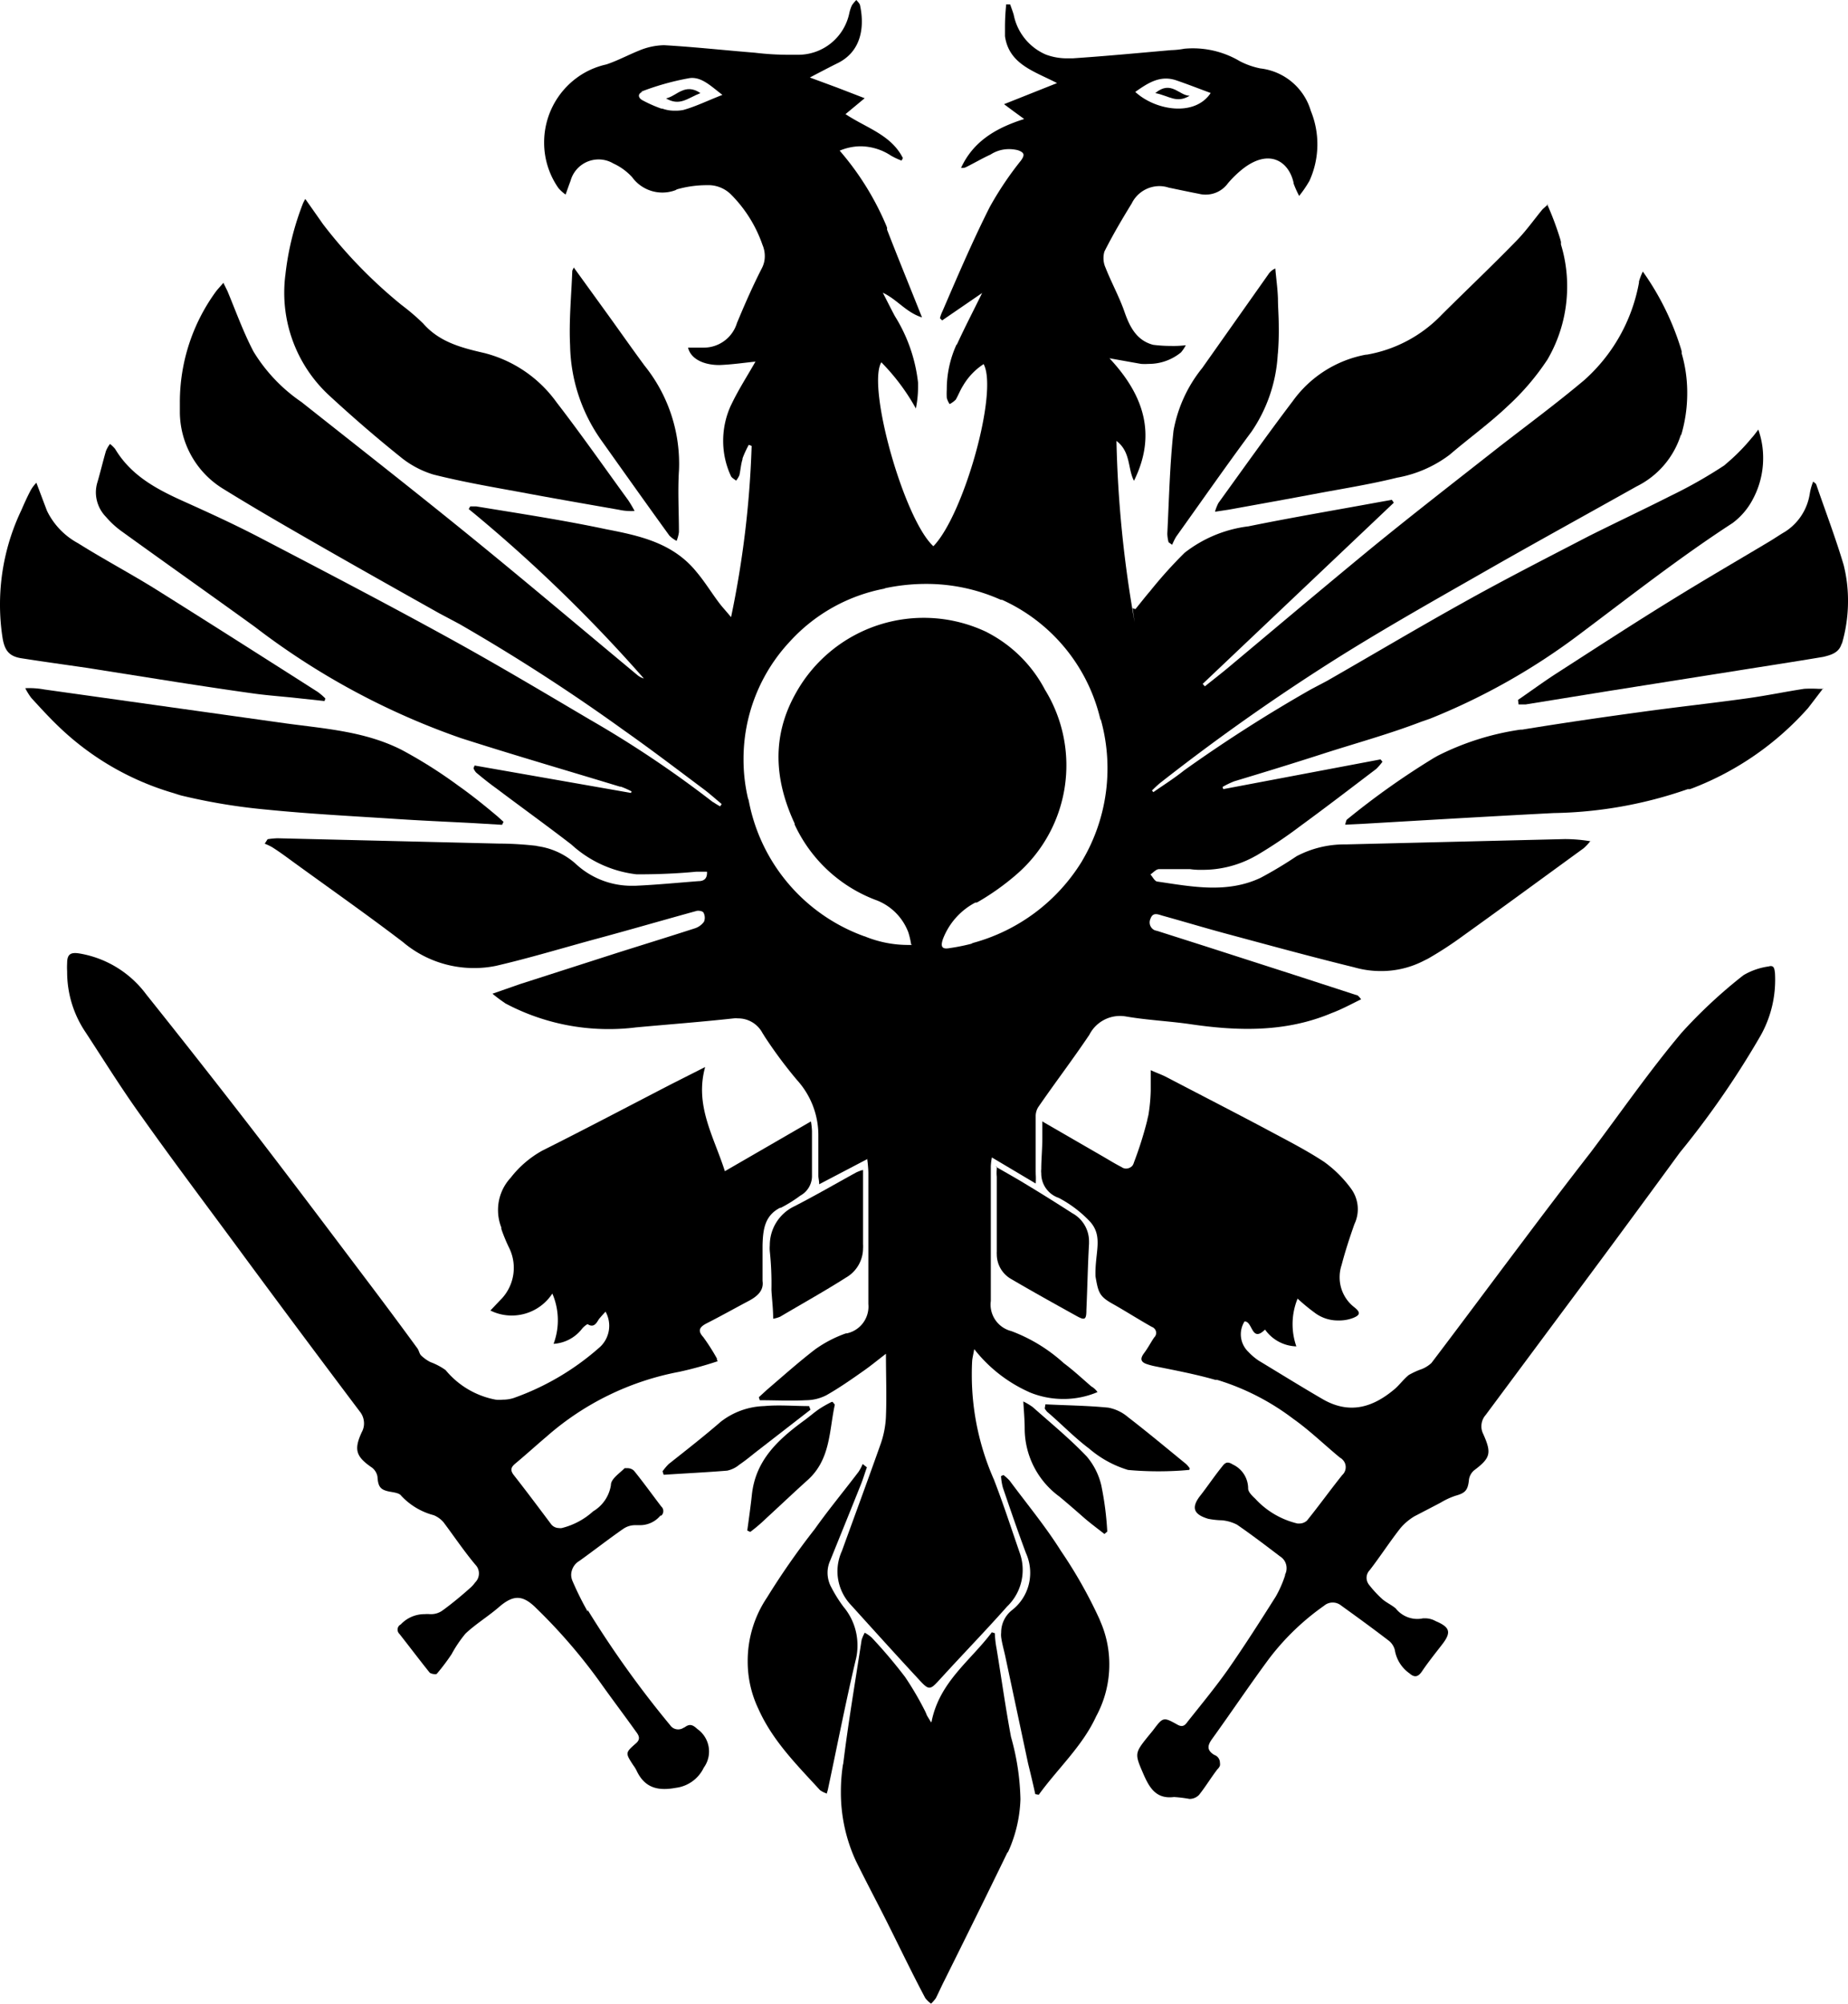 <svg xmlns="http://www.w3.org/2000/svg" viewBox="0 0 271.027 293.743">
  <title>tooltip_crucible</title>
  <g id="Layer_2" data-name="Layer 2">
    <g id="Layer_1-2" data-name="Layer 1">
      <g>
        <path d="M32.766,41.475l.578,1.166c1.248,2.992,2.331,6.03,3.836,8.903a24.154,24.154,0,0,0,6.929,7.324l.083.055c8.279,6.553,16.576,13.042,24.753,19.687S85.301,92.175,93.478,98.967a2.581,2.581,0,0,0,.927.496h.018A220.206,220.206,0,0,0,69.468,75.223l-.367-.294-.358-.303.22-.385h.881c6.37,1.046,12.757,2.01,19.109,3.359,4.901.945,9.747,2.01,13.161,6.204,1.248,1.468,2.267,3.157,3.414,4.662.441.578.964,1.129,1.689,2.01a144.156,144.156,0,0,0,3.01-24.836l.009-.266-.422-.165a16.017,16.017,0,0,0-.881,1.9l-.037.11v.119c-.239.743-.285,1.569-.459,2.331a3.703,3.703,0,0,1-.486.808l.009-.009c-.257-.22-.642-.404-.762-.679a12.171,12.171,0,0,1-1.138-5.176,12.387,12.387,0,0,1,1.166-5.25l-.028.073c1.065-2.267,2.432-4.36,3.598-6.425-1.606.165-3.46.441-5.305.505-2.368,0-4.204-.945-4.58-2.551h2.304a5.086,5.086,0,0,0,4.846-3.543l.009-.037c1.129-2.717,2.313-5.424,3.653-8.04a3.787,3.787,0,0,0,.441-1.781v-.028h0a4.131,4.131,0,0,0-.33-1.615l.009.028a19.426,19.426,0,0,0-4.754-7.554h0a4.749,4.749,0,0,0-2.983-1.248h-.404a16.039,16.039,0,0,0-4.681.688l.11-.028h.119a5.482,5.482,0,0,1-6.516-1.799l-.009-.018a8.631,8.631,0,0,0-2.68-1.982l-.055-.018a4.197,4.197,0,0,0-2.203-.615,4.262,4.262,0,0,0-4.103,3.111l-.009.028c-.22.578-.422,1.166-.725,2.01a5.979,5.979,0,0,1-1.037-.936L81.905,27.58A11.604,11.604,0,0,1,79.803,20.871,11.741,11.741,0,0,1,84.704,11.326l.037-.028a11.499,11.499,0,0,1,4.121-1.836l.073-.018c1.625-.541,3.157-1.368,4.745-2.01a10.017,10.017,0,0,1,3.708-.808h.009c4.442.257,8.857.743,13.299,1.101a41.783,41.783,0,0,0,5.094.303h1.276A7.651,7.651,0,0,0,124.564,1.909l.009-.046a5.716,5.716,0,0,1,.395-1.138l-.018.037A5.862,5.862,0,0,1,125.592,0h0c.202.257.486.505.541.78.624,2.891.358,6.59-3.157,8.416-1.303.642-2.588,1.322-4.204,2.166l4.02,1.487,4.02,1.551-2.808,2.331c2.992,2.01,6.691,3.01,8.416,6.452l-.202.358a9.898,9.898,0,0,1-1.597-.753l.046.028a8.162,8.162,0,0,0-4.543-1.368h0a8.063,8.063,0,0,0-3.029.661l.055-.018a41.269,41.269,0,0,1,6.847,11.023l.101.275v.285c1.625,4.204,3.359,8.416,5.121,12.858-2.331-.725-3.635-2.634-5.745-3.616.606,1.166,1.166,2.313,1.771,3.433a23.237,23.237,0,0,1,3.387,9.674l.009.11v.624h0a15.621,15.621,0,0,1-.358,3.295l.018-.101v-.101a30.997,30.997,0,0,0-5.048-6.737h0c-2.129,3.616,3.332,23.046,7.636,26.965,4.461-4.58,9.545-22.661,7.37-26.699a9.483,9.483,0,0,0-3.01,3.148l-.028.046c-.404.642-.679,1.368-1.046,2.01a3.846,3.846,0,0,1-.881.652l-.018.009a2.776,2.776,0,0,1-.413-.899l-.009-.018c-.009-.184-.018-.395-.018-.606s.009-.422.018-.633v.009a15.781,15.781,0,0,1,1.487-6.709l-.037.101v.101c1.129-2.487,2.395-4.901,3.735-7.636l-5.865,4.02-.321-.321a4.97,4.97,0,0,1,.413-1.111l-.018.028c2.166-5.02,4.378-10.206,6.911-15.226a48.411,48.411,0,0,1,4.635-6.884l-.073.092c.606-.844.523-1.184-.422-1.524a5.331,5.331,0,0,0-1.303-.165h-.028a4.93,4.93,0,0,0-2.698.798l.018-.009c-1.23.56-2.395,1.248-3.598,1.845a1.03,1.03,0,0,1-.486.119h-.257c1.771-3.855,5.066-5.846,9.261-7.168l-1.551-1.129-1.404-1.046,7.774-3.093c-3.313-1.725-7.049-2.735-7.636-6.874V3.8A32.684,32.684,0,0,1,147.601.358l-.018.147V.642h.56c.184.505.385,1.046.523,1.505a8.055,8.055,0,0,0,4.745,5.865l.055.018a8.83,8.83,0,0,0,3.02.523h.817c4.818-.321,9.628-.78,14.446-1.202a12.373,12.373,0,0,0,1.964-.211l-.073.009c.385-.037.826-.064,1.276-.064a13.503,13.503,0,0,1,6.984,1.927l-.064-.037a11.382,11.382,0,0,0,3.001,1.055l.073.009a8.759,8.759,0,0,1,7.315,6.149l.018.064a12.931,12.931,0,0,1-.239,10.344l.037-.083a16.791,16.791,0,0,1-1.533,2.239l.028-.028a14.448,14.448,0,0,1-.798-1.771l-.028-.092v-.101c-.725-3.157-3.598-5.002-7.434-2.01a15.336,15.336,0,0,0-2.212,2.148l-.018.028a4.02,4.02,0,0,1-3.212,1.606h-.064a3.7,3.7,0,0,1-.964-.128l.028.009c-1.487-.285-2.974-.606-4.442-.909a4.431,4.431,0,0,0-1.386-.22h0a4.541,4.541,0,0,0-4.002,2.487l-.009.028c-1.423,2.313-2.808,4.662-4.02,7.076a3.279,3.279,0,0,0-.138.973,3.359,3.359,0,0,0,.312,1.423l-.009-.018c.863,2.194,2.01,4.259,2.772,6.452s1.771,4.204,4.204,4.846a20.763,20.763,0,0,0,2.607.165h.018a15.494,15.494,0,0,0,2.166-.101h0a5.643,5.643,0,0,1-.725,1.074v-.009a7.452,7.452,0,0,1-4.708,1.67h-.018c-.165.009-.358.018-.551.018s-.385-.009-.578-.018h.028l-4.644-.826c5.103,5.443,6.929,11.234,3.598,17.961-.945-1.808-.441-4.222-2.57-5.846A171.122,171.122,0,0,0,166.407,91.23l-.156-1.037-.138-1.028.404.138c.725-.881,1.423-1.79,2.166-2.652a65.264,65.264,0,0,1,5.039-5.599l.009-.009a18.939,18.939,0,0,1,9.224-3.864l.101-.009c6.305-1.285,12.702-2.368,19.063-3.534l2.01-.358.285.422-28.03,26.561.321.358c1.129-.899,2.249-1.771,3.359-2.689,7.03-5.883,14.061-11.812,21.1-17.603,6.149-5.02,12.436-9.885,18.668-14.786,4.222-3.277,8.416-6.37,12.5-9.802a25.126,25.126,0,0,0,8.012-14.153l.028-.156v-.165a8.912,8.912,0,0,1,.587-1.496l-.018.046a39.607,39.607,0,0,1,5.626,11.445l.073.285v.285a20.63,20.63,0,0,1,.808,5.791V57.638h0a21.644,21.644,0,0,1-.945,6.342l.037-.156v-.165a12.68,12.68,0,0,1-6.452,7.618l-.073.037c-6.773,3.8-13.602,7.554-20.329,11.372-7.618,4.36-15.272,8.637-22.743,13.281A307.464,307.464,0,0,0,168.839,115.818l.633-.486.661-.505c-.422.358-.826.707-1.184,1.065h0l.202.239c1.505-1.046,3.038-2.01,4.543-3.212a215.196,215.196,0,0,1,18.604-11.876l2.285-1.202c6.672-3.818,13.281-7.755,19.971-11.473,6.03-3.378,12.299-6.571,18.485-9.784,4.02-2.01,8.04-3.901,12.051-5.929a68.24,68.24,0,0,0,8.288-4.754l-.248.156-.257.165a28.54,28.54,0,0,0,3.983-3.965l.037-.046c.303-.321.541-.661.982-1.23a12.415,12.415,0,0,1,.707,4.176,12.694,12.694,0,0,1-1.579,6.158l.037-.064a10.289,10.289,0,0,1-2.946,3.433l-.028.018c-7.755,5.039-15.024,10.747-22.422,16.291a95.164,95.164,0,0,1-21.899,12.363l-.652.229-.642.22c-4.745,1.826-9.646,3.157-14.483,4.718-4.295,1.386-8.637,2.717-12.959,4.02a12.24,12.24,0,0,0-1.771.863l.064-.037.101.321,23.064-4.36.285.34a9.113,9.113,0,0,1-.899,1.046h0c-3.699,2.808-7.416,5.663-11.188,8.416a67.04,67.04,0,0,1-6.351,4.259l-.321.174-.34.184a15.748,15.748,0,0,1-7.287,1.771h-.028a10.863,10.863,0,0,1-1.808-.101h-4.543c-.441,0-.844.505-1.267.78.34.358.642,1.046,1.046,1.046,5.066.743,10.188,1.771,15.125-.56a60.583,60.583,0,0,0,5.452-3.286l-.211.138a15.046,15.046,0,0,1,7.085-1.744h.202l32.068-.78a22.825,22.825,0,0,1,3.992.358l-.138-.018h-.138a7.213,7.213,0,0,1-.918.982l-.009.009c-5.911,4.295-11.794,8.618-17.741,12.877a54.098,54.098,0,0,1-5.057,3.295l-.266.138-.285.138a13.601,13.601,0,0,1-6.397,1.569h-.037a14.066,14.066,0,0,1-3.956-.569l.101.028c-6.406-1.569-12.757-3.313-19.109-5.02-3.038-.826-6.03-1.725-9.077-2.57-.624-.184-1.368-.523-1.707.422a1.341,1.341,0,0,0-.138.578h0a1.263,1.263,0,0,0,.679,1.12h.009a2.115,2.115,0,0,0,.385.119h.018l7.196,2.295,13.06,4.204,8.958,2.909c.184,0,.358.165.707.624-1.45.707-2.836,1.468-4.295,2.01-6.755,2.854-13.767,2.671-20.834,1.625-3.075-.441-6.186-.578-9.261-1.101a5.285,5.285,0,0,0-.964-.092,5.048,5.048,0,0,0-4.47,2.698l-.009.028c-2.451,3.653-5.066,7.076-7.535,10.665a2.543,2.543,0,0,0-.358,1.322h0v8.196c0,.028.009.055.009.092a.283.283,0,0,1-.009.092h0c.018.22.028.477.028.734s-.009.514-.028.771v-.037l-6.425-3.818a9.747,9.747,0,0,0-.156,1.267v19.769a4.529,4.529,0,0,0-.037.523,4.018,4.018,0,0,0,3.02,3.891l.028.009a23.832,23.832,0,0,1,7.71,4.718l-.018-.018c1.404,1.046,2.717,2.267,4.02,3.396a2.862,2.862,0,0,1,.918.835l.009.009a12.731,12.731,0,0,1-5.02,1.01,12.939,12.939,0,0,1-5.103-1.046l.083.028a21.179,21.179,0,0,1-8.003-6.241l-.037-.046c-.138.78-.257,1.23-.303,1.689-.037.606-.055,1.322-.055,2.038a37.956,37.956,0,0,0,3.304,15.529l-.101-.239c1.404,3.598,2.588,7.269,3.855,10.931a7.33,7.33,0,0,1,.404,2.423,7.404,7.404,0,0,1-2.295,5.369h0c-3.01,3.396-6.168,6.654-9.279,10.05l-.422.459c-1.643,1.808-1.689,1.872-3.396,0-3.295-3.552-6.526-7.131-9.765-10.711a7.215,7.215,0,0,1-2.01-4.938h0a7.226,7.226,0,0,1,.661-3.02l-.018.046c1.909-5.268,3.855-10.527,5.709-15.768a13.894,13.894,0,0,0,.762-3.992v-.028c.119-2.937,0-5.865,0-9.16-1.285.982-2.295,1.826-3.378,2.57-1.744,1.23-3.497,2.451-5.342,3.497a6.607,6.607,0,0,1-3.01.743h0c-2.249.119-4.525,0-6.773,0l-.138-.441,1.202-1.101c2.35-2.01,4.598-4.02,7.049-5.911a18.174,18.174,0,0,1,4.415-2.313l.128-.037h.119a4.022,4.022,0,0,0,3.166-3.928c0-.129-.009-.248-.018-.367V171.849a19.183,19.183,0,0,0-.193-2.111l.009.101v.101l-7.03,3.68c0-.56-.119-.909-.119-1.248v-5.993a12.021,12.021,0,0,0-3.139-8.049l.009.009a65.743,65.743,0,0,1-4.745-6.379l-.156-.257-.165-.257a4.029,4.029,0,0,0-3.561-2.148h-.037c-.092-.009-.202-.018-.312-.018s-.22.009-.321.018h.009c-4.782.523-9.545.881-14.327,1.322a31.394,31.394,0,0,1-3.974.248,32.222,32.222,0,0,1-15.364-3.864l.174.083a20.856,20.856,0,0,1-1.918-1.432l.028.028,4.02-1.404,14.263-4.58c3.8-1.202,7.59-2.368,11.39-3.598a2.643,2.643,0,0,0,1.34-.955l.009-.009a1.514,1.514,0,0,0,.119-.578v-.018h0a1.557,1.557,0,0,0-.202-.771v.009c-.119-.22-.762-.321-1.046-.22-4.818,1.322-9.6,2.717-14.428,4.02s-9.921,2.854-14.951,4.02a15.844,15.844,0,0,1-3.203.321,16.099,16.099,0,0,1-10.426-3.8l.028.018c-5.268-4.02-10.711-7.838-16.071-11.73-1.046-.762-2.01-1.487-3.157-2.212a8.236,8.236,0,0,0-1.028-.486l-.055-.018.422-.661a12.443,12.443,0,0,1,1.432-.138h.037l32.426.78a49.276,49.276,0,0,1,5.984.385l-.239-.028h-.22a10.543,10.543,0,0,1,5.736,2.579l-.009-.009a11.992,11.992,0,0,0,8.242,3.258h.496c3.157-.138,6.204-.441,9.307-.679.725,0,1.322-.303,1.248-1.386h-1.551c-2.469.239-5.342.385-8.26.385h-.523a17.052,17.052,0,0,1-9.573-4.387l.009.009c-3.616-2.79-7.37-5.488-10.986-8.214-1.065-.762-2.01-1.524-2.974-2.331a2.166,2.166,0,0,1-.376-.606l-.009-.018.165-.404,22.927,4.02.101-.22a12.763,12.763,0,0,0-1.496-.67l-.092-.028h-.119c-7.774-2.368-15.612-4.644-23.367-7.131A107.846,107.846,0,0,1,37.272,91.817l.248.184C30.994,87.283,24.441,82.657,17.906,77.94a13.138,13.138,0,0,1-2.377-2.175l-.018-.018a5.182,5.182,0,0,1-1.45-3.534h0a5.185,5.185,0,0,1,.229-1.524l-.009.037c.441-1.505.808-3.056,1.248-4.58a4.371,4.371,0,0,1,.615-1.074l-.009.009a4.941,4.941,0,0,1,.734.716l.009.009c2.331,3.901,6.03,5.883,10.05,7.691s7.82,3.552,11.573,5.525C47.707,83.823,56.904,88.623,65.99,93.625c6.911,3.8,13.684,7.838,20.495,11.858a158.762,158.762,0,0,1,18.595,12.519l-.349-.266-.239-.22a10.604,10.604,0,0,0,1.065.67l.064.028.22-.34c-.899-.743-1.79-1.551-2.735-2.249-3.836-2.873-7.636-5.764-11.573-8.536A281.173,281.173,0,0,0,67.385,91.487L65.972,90.734l-1.524-.808c-5.727-3.212-11.491-6.452-17.218-9.729-4.864-2.79-9.747-5.589-14.547-8.563a13.273,13.273,0,0,1-6.305-11.142v-1.496a27.511,27.511,0,0,1,5.342-16.328l-.055.073c.34-.441.725-.826,1.202-1.404Zm100.867,97.003a12.021,12.021,0,0,0-.45-1.9l.028.092a8.098,8.098,0,0,0-4.763-4.727l-.055-.018a21.458,21.458,0,0,1-11.803-10.94l-.055-.129v-.138c-2.974-6.406-3.378-12.794.184-19.109a21.46,21.46,0,0,1,28.076-8.903l-.129-.055a19.799,19.799,0,0,1,8.508,8.315l.055.11a21.134,21.134,0,0,1-4.249,27.204l-.028.028a36.95,36.95,0,0,1-5.525,3.919l-.184.092h-.202a10.124,10.124,0,0,0-4.782,5.433l-.018.073c-.321,1.046,0,1.368,1.065,1.166a29.145,29.145,0,0,0,3.534-.734l-.202.046h-.184a27.08,27.08,0,0,0,16.208-12.014l.064-.119a26.587,26.587,0,0,0,2.643-20.944l.046.184v.202A25.683,25.683,0,0,0,147.105,87.999l-.156-.064h-.165a26.674,26.674,0,0,0-10.986-2.331h-.073a28.924,28.924,0,0,0-6.223.698l.193-.037h.184a25.075,25.075,0,0,0-14.042,7.792l-.018.018a25.171,25.171,0,0,0-6.773,17.218v.046h0v.018a24.831,24.831,0,0,0,.743,6.058l-.037-.174v-.184a26.33,26.33,0,0,0,16.915,20.173l.184.055a16.731,16.731,0,0,0,6.397,1.248h.541ZM105.942,13.905c-1.67-1.267-3.056-2.689-4.818-2.451a38.234,38.234,0,0,0-7.388,2.102l.257-.092h.257c-.743.239-.707.881,0,1.248A19.165,19.165,0,0,0,96.865,15.878l.138.046h.138a5.142,5.142,0,0,0,1.762.303h.239a5.467,5.467,0,0,0,1.101-.11l-.037.009c1.872-.523,3.598-1.386,5.782-2.23Zm71.607-.275c-1.744-.642-3.378-1.285-5.02-1.845-2.395-.826-4.222.422-6.03,1.689,2.937,2.717,8.682,3.68,11.032.202Z"/>
        <path d="M105.263,199.558a54.841,54.841,0,0,1-5.626,1.551,40.944,40.944,0,0,0-19.457,9.481l.046-.037c-1.569,1.322-3.093,2.717-4.662,4.02-.606.505-.78.945-.22,1.67,1.845,2.35,3.635,4.745,5.424,7.131a1.466,1.466,0,0,0,1.202.642h0a1.506,1.506,0,0,0,.211.018,1.78,1.78,0,0,0,.22-.018h-.009a10.613,10.613,0,0,0,4.607-2.46l-.009.009a5.436,5.436,0,0,0,2.607-3.846v-.028c0-.881,1.303-1.725,2.01-2.451h.422a1.381,1.381,0,0,1,.945.367h0c1.386,1.707,2.652,3.478,4.02,5.268a.859.859,0,0,1,.285.642V221.53h0v.009a.894.894,0,0,1-.285.652h-.138a3.871,3.871,0,0,1-2.992,1.404h-.725a3.042,3.042,0,0,0-1.771.569l.009-.009c-2.166,1.505-4.277,3.157-6.406,4.681a2.43,2.43,0,0,0-1.202,2.001h0v.009a2.298,2.298,0,0,0,.229,1.01l-.009-.018a44.426,44.426,0,0,0,2.322,4.635l-.119-.22v-.22a148.291,148.291,0,0,0,12.253,17.08l-.193-.239a1.414,1.414,0,0,0,1.202.661h.009a1.424,1.424,0,0,0,.762-.22h-.009l.22-.101c.743-.56,1.202-.321,1.826.257a4.028,4.028,0,0,1,.936,5.7l.009-.009a5.256,5.256,0,0,1-3.992,2.928h-.028c-2.753.523-4.662,0-5.846-2.551a4.815,4.815,0,0,0-.486-.771l.009.009c-1.147-1.771-1.184-1.808.358-3.157.826-.679.441-1.248,0-1.826-1.606-2.249-3.277-4.461-4.883-6.709a80.809,80.809,0,0,0-9.664-11.289l-.018-.018c-2.01-2.01-3.378-2.01-5.544-.119-1.569,1.349-3.359,2.432-4.846,3.836a18.306,18.306,0,0,0-1.964,2.882l-.046.092a30.276,30.276,0,0,1-2.23,2.955l.037-.046c-.138.156-.927,0-1.065-.184-1.505-1.872-2.937-3.781-4.424-5.663a.865.865,0,0,1,0-1.248h0l.22-.156a4.765,4.765,0,0,1,3.469-1.487h.028c.11-.009.239-.018.367-.018s.257.009.385.018h.193a2.818,2.818,0,0,0,1.725-.587l-.009.009c1.349-.982,2.588-2.01,3.882-3.157a4.786,4.786,0,0,0,.835-.89l.009-.018a1.837,1.837,0,0,0,.56-1.322h0v-.009a1.808,1.808,0,0,0-.505-1.257h0c-1.689-2.01-3.157-4.204-4.681-6.232a3.804,3.804,0,0,0-1.423-1.037l-.028-.009a9.944,9.944,0,0,1-4.773-2.864l-.009-.009c-.22-.321-.881-.441-1.349-.523-1.643-.257-2.01-.661-2.111-2.249a2.159,2.159,0,0,0-.817-1.34h-.009c-2.331-1.606-2.671-2.616-1.468-5.204a2.611,2.611,0,0,0,.321-1.257v-.009h0v-.009a2.766,2.766,0,0,0-.642-1.762h0q-8.416-11.17-16.64-22.303c-5.085-6.929-10.27-13.767-15.272-20.816-2.909-4.02-5.562-8.297-8.297-12.473a15.749,15.749,0,0,1-2.689-8.857v-.028h0c-.009-.184-.018-.395-.018-.615s.009-.431.018-.642v.028c0-1.285.486-1.625,1.771-1.423a15.359,15.359,0,0,1,9.811,5.984l.028.037q7.838,9.802,15.493,19.705c5.544,7.196,10.986,14.428,16.456,21.678,2.634,3.478,5.268,7.012,7.82,10.509.239.34.285.826.578,1.065a5.465,5.465,0,0,0,1.276.909l.028.018a9.393,9.393,0,0,1,2.276,1.202l-.028-.018a12.5,12.5,0,0,0,7.297,4.323l.083.009a3.974,3.974,0,0,0,.486.028,4.524,4.524,0,0,0,.505-.028h.028a5.116,5.116,0,0,0,1.68-.275l-.037.009a38.153,38.153,0,0,0,12.537-7.407l-.037.037a4.246,4.246,0,0,0,.899-5.287l.009.018c-.385.422-.661.725-.927,1.046s-.661,1.487-1.707.78a2.949,2.949,0,0,0-.78.642h0a5.717,5.717,0,0,1-4.185,2.249h-.018a9.887,9.887,0,0,0-.211-7.434l.028.064a7.095,7.095,0,0,1-5.947,3.221,6.98,6.98,0,0,1-3.176-.753l.037.018,1.45-1.524a6.635,6.635,0,0,0,1.248-7.765l.018.037a25.178,25.178,0,0,1-1.046-2.515l-.064-.193v-.202a6.988,6.988,0,0,1-.486-2.561v-.009h0v-.009a6.932,6.932,0,0,1,1.854-4.718h0a15.096,15.096,0,0,1,4.644-3.983l.073-.037C85.915,165.489,92.23,162.157,98.535,158.899l4.883-2.469c-1.569,5.644,1.267,10.169,2.891,15.272l12.62-7.297a10.369,10.369,0,0,1,.156,1.423v6.7a3.284,3.284,0,0,1-1.689,2.744l-.018.009a20.151,20.151,0,0,1-2.763,1.735l-.11.055h-.119c-2.194,1.147-2.487,3.075-2.551,5.461v5.268c.22,1.505-.927,2.35-2.166,2.992-2.01,1.065-4.02,2.194-6.03,3.212-1.046.541-1.368,1.065-.505,2.01a30.176,30.176,0,0,1,1.927,3.001l.083.156v.184Z"/>
        <path d="M152.915,164.434l8.719,5.039c.945.542,1.872,1.129,2.854,1.625a1.1,1.1,0,0,0,.661.22h.018a1.26,1.26,0,0,0,.927-.441h0a1.691,1.691,0,0,0,.202-.431v-.009a54.316,54.316,0,0,0,1.918-6.039l.092-.431.119-.486a25.786,25.786,0,0,0,.34-3.579v-1.606h0v-1.404h0c.881.404,1.588.642,2.249.982,4.846,2.533,9.701,5.02,14.51,7.572,2.909,1.569,5.883,3.056,8.664,4.883a17.749,17.749,0,0,1,3.983,3.965l.037.055a5.076,5.076,0,0,1,.431,5.112l.009-.028c-.707,2.01-1.368,4.02-1.891,6.03a5.628,5.628,0,0,0-.285,1.762v.028h0v.009a5.53,5.53,0,0,0,2.175,4.405l.009.009c.909.725.844,1.129-.239,1.551a5.62,5.62,0,0,1-2.001.358h-.22a5.628,5.628,0,0,1-3.341-1.101l.018.009a27.837,27.837,0,0,1-2.588-2.129l.018.018a9.902,9.902,0,0,0-.156,7.076l-.018-.073a5.829,5.829,0,0,1-4.589-2.451l-.009-.018c-2.01,2.01-1.79-1.248-3.01-1.184a3.545,3.545,0,0,0,.56,4.451h0a8.791,8.791,0,0,0,1.579,1.331l.037.018c3.157,1.909,6.232,3.818,9.38,5.644,4.02,2.267,7.434,1.046,10.527-1.588.679-.606,1.248-1.386,2.01-2.01a11.881,11.881,0,0,1,1.68-.789l.092-.028a4.575,4.575,0,0,0,1.551-.945h0c4.442-5.846,8.82-11.757,13.244-17.622,3.295-4.396,6.627-8.783,10.05-13.18,4.442-5.883,8.701-12.051,13.418-17.64a72.949,72.949,0,0,1,8.765-8.187l.156-.119.156-.119a9.915,9.915,0,0,1,3.607-1.257l.055-.009c.826-.239.844.385.927.945.018.303.028.652.028,1.01a16.646,16.646,0,0,1-2.441,8.71l.046-.073a129.665,129.665,0,0,1-11.757,16.906l.184-.229q-8.637,11.83-17.438,23.624L217.886,207.442a2.504,2.504,0,0,0-.624,1.652h0v.018a2.441,2.441,0,0,0,.285,1.147l-.009-.009c1.248,2.79,1.065,3.497-1.368,5.323a2.233,2.233,0,0,0-.725,1.294v.009c-.156,1.588-.523,2.01-2.01,2.414a11.004,11.004,0,0,0-2.194,1.028l.046-.028c-1.285.679-2.588,1.349-3.855,2.01a8.283,8.283,0,0,0-2.001,1.68l-.009.009c-1.588,2.01-3.01,4.222-4.543,6.204a1.612,1.612,0,0,0-.459,1.129h0a1.677,1.677,0,0,0,.404,1.065h0a16.115,16.115,0,0,0,1.854,2.001l.009.009c.578.523,1.368.863,2.01,1.404a4.034,4.034,0,0,0,3.166,1.542,3.989,3.989,0,0,0,.881-.101l-.028.009h.275a3.154,3.154,0,0,1,1.569.413l-.018-.009c2.194.927,2.331,1.689.881,3.534-.982,1.267-2.01,2.551-2.873,3.836-.523.762-1.046,1-1.826.303a5.2,5.2,0,0,1-2.148-3.368v-.028a2.566,2.566,0,0,0-1.037-1.505l-.009-.009c-2.23-1.707-4.525-3.378-6.81-5.02a1.964,1.964,0,0,0-1.267-.459h0a1.923,1.923,0,0,0-1.267.468h0a36.326,36.326,0,0,0-7.976,7.645l-.064.083c-2.854,3.855-5.525,7.838-8.315,11.711-.725.982-.927,1.707.257,2.432a1.208,1.208,0,0,1,.826,1.147h0a1.506,1.506,0,0,1,.018.211,1.778,1.778,0,0,1-.018.22v-.009a1.331,1.331,0,0,1-.358.523h0c-.964,1.248-1.744,2.57-2.717,3.781a1.949,1.949,0,0,1-1.386.578h0a19.818,19.818,0,0,0-2.221-.275h-.073c-2.515.303-3.515-1.23-4.396-3.212-1.368-3.157-1.423-3.157.679-5.764l.642-.78c1.505-2.01,1.524-2.01,3.653-.826.762.404,1.101,0,1.468-.505,2.01-2.533,4.02-4.965,5.865-7.572,2.451-3.515,4.745-7.113,7.03-10.729a16.491,16.491,0,0,0,1.331-2.992l.037-.119v-.119a1.974,1.974,0,0,0,.22-.899h0V229.882a2.001,2.001,0,0,0-.955-1.707l-.009-.009c-2.01-1.524-4.139-3.157-6.305-4.644a6.011,6.011,0,0,0-2.221-.642h-.028a11.766,11.766,0,0,1-2.083-.239l.073.009c-2.194-.661-2.469-1.707-1.065-3.46,1.065-1.368,2.01-2.79,3.157-4.204.486-.679.881-.707,1.551-.285a3.88,3.88,0,0,1,2.249,3.515h0c0,.505.578,1.065,1.046,1.505a12.241,12.241,0,0,0,6.122,3.616l.083.018h.257a1.637,1.637,0,0,0,1.129-.441h0c1.771-2.194,3.396-4.461,5.167-6.672a1.553,1.553,0,0,0,.505-1.147h0a1.522,1.522,0,0,0-.422-1.065h0a1.48,1.48,0,0,0-.395-.321h-.009c-2.295-1.891-4.479-4.02-6.874-5.709a35.601,35.601,0,0,0-10.913-5.635l-.257-.073h-.257c-2.937-.844-6.03-1.423-8.939-2.01-.385-.083-.707-.174-1.028-.275l.064.018c-.982-.285-1.202-.762-.56-1.625s.982-1.569,1.505-2.331a.91.91,0,0,0,0-1.322h0a.945.945,0,0,0-.34-.22h-.009c-2.01-1.129-3.818-2.295-5.745-3.378s-2.111-1.625-2.515-4.02c-.119-3.534,1.184-5.81-.808-8.04a17.509,17.509,0,0,0-4.506-3.433l-.092-.046a3.766,3.766,0,0,1-2.551-3.561v-.037h0c-.009-.092-.018-.202-.018-.312s.009-.22.018-.321v.009c0-1.368.156-2.955.156-4.561v-2.469Z"/>
        <path d="M136.624,252.396c1.166-5.846,5.727-8.939,8.838-13.097l.441.138a14.657,14.657,0,0,0,.257,2.267c.707,4.295,1.303,8.618,2.111,12.923a35.93,35.93,0,0,1,1.386,9.132v.046a20.118,20.118,0,0,1-1.918,7.921l.055-.119V271.486c-3.056,6.305-6.186,12.62-9.279,18.842-.441.863-.826,1.744-1.267,2.616a5.369,5.369,0,0,1-.698.798h0a3.842,3.842,0,0,1-.835-.798l-.009-.009c-2.01-3.781-3.818-7.572-5.727-11.372-1.468-2.909-3.01-5.81-4.461-8.756a23.934,23.934,0,0,1-2.194-10.087v-.092a25.96,25.96,0,0,1,.34-4.167l-.018.147v.138c.743-6.131,1.79-12.216,2.717-18.319a5.378,5.378,0,0,1,.477-1.092l-.009.028a5.736,5.736,0,0,1,.991.688l-.009-.009c1.625,1.725,3.194,3.561,4.672,5.479l.128.165.119.156a46.065,46.065,0,0,1,2.965,5.066l.128.285.119.303.606,1Z"/>
        <path d="M44.825,29.241,47.395,32.894a70.33,70.33,0,0,0,11.445,11.775l.128.101A31.8,31.8,0,0,1,62.071,47.432l-.009-.009c2.395,2.753,5.69,3.579,9.004,4.341A18.733,18.733,0,0,1,81.556,58.886l.037.055c3.616,4.681,7.012,9.545,10.509,14.345a17.801,17.801,0,0,1,.918,1.533l.046.092a8.571,8.571,0,0,1-2.331-.184c-4.8-.844-9.6-1.67-14.382-2.57-4.277-.78-8.581-1.524-12.794-2.588a14.085,14.085,0,0,1-4.984-2.708l.018.018c-3.497-2.808-6.911-5.764-10.206-8.802a20.486,20.486,0,0,1-6.7-15.171,20.24,20.24,0,0,1,.165-2.597l-.009.101a41.11,41.11,0,0,1,2.79-11.087l-.101.275-.101.285a4.436,4.436,0,0,1,.349-.725l-.009.018Z"/>
        <path d="M226.918,29.966a44.98,44.98,0,0,1,1.918,5.131l.092.358v.385a20.833,20.833,0,0,1,.909,6.158,21.164,21.164,0,0,1-2.974,10.858l.055-.101a36.229,36.229,0,0,1-5.801,6.783l-.028.028c-2.671,2.533-5.681,4.699-8.499,7.113a18.011,18.011,0,0,1-7.544,3.322l-.11.018c-3.735.927-7.554,1.551-11.353,2.249-4.461.844-8.921,1.643-13.382,2.451l-2.01.303a6.613,6.613,0,0,1,.523-1.322l-.018.037c3.616-5.002,7.196-10.05,10.913-14.951a17.03,17.03,0,0,1,10.619-6.773l.11-.018h.119a19.915,19.915,0,0,0,10.986-5.856l.009-.009c3.635-3.616,7.37-7.15,10.931-10.812,1.404-1.423,2.57-3.093,3.855-4.644l.808-.725Z"/>
        <path d="M267.42,100.867c-.909,1.184-1.524,2.01-2.249,2.937a43.546,43.546,0,0,1-17.062,11.794l-.303.101h-.303a62.619,62.619,0,0,1-19.568,3.497H227.872c-9.398.486-18.806,1.046-28.131,1.588l-2.469.119c.138-.422.156-.679.285-.762a113.408,113.408,0,0,1,12.776-9.05l.505-.285a39.316,39.316,0,0,1,11.95-3.809l.22-.028h.22c5.782-.945,11.573-1.79,17.438-2.588,5.204-.725,10.426-1.285,15.612-2.01,2.79-.385,5.544-.964,8.315-1.386.303-.018.652-.028,1-.028s.707.009,1.055.028h.734Z"/>
        <path d="M73.635,120.921l-4.02-.239c-3.754-.202-7.535-.358-11.307-.606-6.425-.422-12.84-.743-19.228-1.386a86.78,86.78,0,0,1-13.675-2.359l.597.128.56.119A40.705,40.705,0,0,1,8.609,106.52l.009.009c-1.386-1.322-2.689-2.753-4.02-4.204a8.966,8.966,0,0,1-.863-1.377l-.028-.055a12.243,12.243,0,0,1,2.772.184l35.519,4.984c5.782.78,11.656,1.184,16.961,3.901a68.992,68.992,0,0,1,8.233,5.204l-.395-.275c2.01,1.386,4.02,2.992,5.865,4.543.422.34.808.725,1.184,1.046Z"/>
        <path d="M47.597,102.776l-4.681-.505c-2.01-.202-3.855-.34-5.764-.606-3.653-.505-7.315-1.065-10.949-1.625L12.62,97.893c-3.157-.459-6.232-.881-9.343-1.368-1.872-.257-2.57-1.083-2.891-2.937A31.712,31.712,0,0,1,0,88.651,32.037,32.037,0,0,1,3.258,74.535l-.083.193-.101.202c.459-1.065.927-2.111,1.45-3.093a5.599,5.599,0,0,1,.808-1.065h0c.578,1.505,1.065,2.836,1.569,4.139A10.721,10.721,0,0,0,11.344,79.583l.055.028c3.901,2.451,7.921,4.561,11.794,6.994,7.838,4.919,15.612,9.866,23.404,14.832a8.813,8.813,0,0,1,1.12.964h0Z"/>
        <path d="M222.631,102.61c1.845-1.267,3.68-2.616,5.562-3.836,5.681-3.653,11.353-7.352,17.099-10.885,4.644-2.873,9.362-5.608,14.061-8.416.826-.486,1.625-1.046,2.451-1.524a8.051,8.051,0,0,0,3.607-5.516l.009-.046a7.935,7.935,0,0,1,.505-1.79c.239.22.404.303.441.422,1.349,3.919,2.836,7.82,4.02,11.794a21.433,21.433,0,0,1,.642,5.305,22.29,22.29,0,0,1-.964,6.489l.046-.156v-.165c-.34,1.386-1.524,1.725-2.689,2.01-4.204.707-8.416,1.349-12.556,2.01l-18.668,2.955-12.436,2.01H222.714Z"/>
        <path d="M121.214,262.923a3.597,3.597,0,0,1-.955-.486l.009.009c-3.378-3.68-6.948-7.232-9.022-11.876a16.029,16.029,0,0,1-1.588-7.003v-.073h0a16.608,16.608,0,0,1,2.854-9.325l-.037.055a109.937,109.937,0,0,1,7.012-10.05c2.01-2.836,4.295-5.589,6.425-8.398a6.6,6.6,0,0,0,.587-1.101l.018-.046.624.486c-.285.78-.523,1.588-.826,2.368-1.505,3.781-3.038,7.535-4.561,11.307a4.282,4.282,0,0,0-.385,1.771v.009h0a4.484,4.484,0,0,0,.496,2.038l-.009-.028a20.072,20.072,0,0,0,1.927,3.084l-.037-.055a8.749,8.749,0,0,1,2.01,5.599v.073h0v.018a8.467,8.467,0,0,1-.257,2.056l.009-.055c-1.468,6.204-2.689,12.473-4.02,18.723a5.594,5.594,0,0,1-.303,1.065Z"/>
        <path d="M151.832,263.024c-.321-1.487-.679-2.974-1.046-4.461l-3.378-15.869c-.202-.909-.459-1.79-.578-2.689-.009-.101-.018-.211-.018-.33s.009-.229.018-.349v0a4.146,4.146,0,0,1,1.56-3.249l.009-.009a6.901,6.901,0,0,0,2.689-5.47v-.009h0a6.97,6.97,0,0,0-.624-2.9l.018.046c-1.184-3.157-2.295-6.406-3.396-9.628a8.337,8.337,0,0,1-.275-1.68v-.028l.358-.156a8.079,8.079,0,0,1,.918.835v.009c2.515,3.396,5.268,6.709,7.498,10.27a68.212,68.212,0,0,1,5.654,9.995l.174.431.184.441a15.677,15.677,0,0,1,1.092,5.791,15.865,15.865,0,0,1-1.973,7.691l.046-.083c-2.01,4.378-5.644,7.654-8.416,11.491Z"/>
        <path d="M171.381,79.491a5.666,5.666,0,0,1-.184-1.239v-.009c.257-5.039.358-10.05.909-15.089a20.363,20.363,0,0,1,4.231-9.224l-.028.037,9.701-13.74a2.225,2.225,0,0,1,1.01-.854l.018-.009c.119,1.468.34,2.937.385,4.424,0,1.184.119,2.57.119,4.02a41.309,41.309,0,0,1-.138,4.158v-.202A22.231,22.231,0,0,1,183.46,63.411l.046-.073c-3.754,5.066-7.352,10.224-11.014,15.346a10.246,10.246,0,0,0-.551,1.101l-.037.083Z"/>
        <path d="M84.144,39.209,89.009,45.936c1.845,2.551,3.653,5.14,5.525,7.673A22.916,22.916,0,0,1,99.6,68.028c0,.358-.009.725-.028,1.074v-.055c-.184,2.992,0,6.03,0,8.958a5.099,5.099,0,0,1-.358,1.322l.009-.037a4.203,4.203,0,0,1-1.046-.762h0c-3.378-4.662-6.709-9.362-10.05-14.061a24.76,24.76,0,0,1-4.516-13.776v-.028c-.184-3.635.184-7.297.321-10.968a3.197,3.197,0,0,1,.266-.532l-.009.009Z"/>
        <path d="M146.041,171.042c1.625.945,2.974,1.689,4.277,2.487,2.331,1.404,4.617,2.836,6.929,4.323a4.694,4.694,0,0,1,2.469,4.139h0v.34c-.184,3.212-.239,6.452-.385,9.683,0,1.505-.239,1.588-1.505.881-3.231-1.79-6.452-3.579-9.628-5.443a4.167,4.167,0,0,1-2.01-3.561v-.055h0c0-.037-.009-.083-.009-.128a.694.694,0,0,1,.009-.138V172.51a5.319,5.319,0,0,1-.028-.56c0-.193.009-.395.028-.587v-.33Z"/>
        <path d="M126.574,171.528v10.903c.009.083.009.193.009.294s0,.202-.009.303v-.018a4.963,4.963,0,0,1-2.405,4.231l-.018.009c-3.157,2.01-6.471,3.855-9.729,5.782a4.554,4.554,0,0,1-1.0.294h-.028c0-1.487-.184-2.854-.257-4.222a44.886,44.886,0,0,0-.239-5.663c-.009-.129-.018-.285-.018-.441s.009-.312.018-.459v.009a6.312,6.312,0,0,1,3.598-5.7l.037-.018c3.056-1.569,6.03-3.295,9.022-4.938a6.332,6.332,0,0,1,.835-.33l.046-.009Z"/>
        <path d="M153.319,205.881c3.075.156,6.168.184,9.224.486a6.217,6.217,0,0,1,2.919,1.413l-.009-.009c2.891,2.23,5.681,4.561,8.517,6.874a4.307,4.307,0,0,1,.496.587l.009.009c0,.138,0,.257-.138.257-1.331.129-2.882.202-4.451.202s-3.121-.073-4.644-.22l.193.018a15.71,15.71,0,0,1-5.745-3.166l.018.018c-2.166-1.625-4.02-3.579-6.149-5.388a3.342,3.342,0,0,1-.33-.45l-.009-.018Z"/>
        <path d="M161.974,224.889c-1.046-.826-2.111-1.606-3.075-2.451s-2.295-2.01-3.534-3.038a12.376,12.376,0,0,1-5.085-9.921h0c0-1.285-.119-2.57-.202-4.02a8.967,8.967,0,0,1,1.432.863l-.028-.018c2.671,2.368,5.443,4.644,7.893,7.214a10.072,10.072,0,0,1,2.175,4.396l.009.064a45.105,45.105,0,0,1,.817,6.296l.009.128v.138Z"/>
        <path d="M118.865,206.671l-8.04,6.232c-.78.624-1.569,1.267-2.395,1.826a4.053,4.053,0,0,1-1.744.863l-.028.009c-3.157.257-6.232.404-9.325.606l-.165-.505a8.596,8.596,0,0,1,.899-1.065h0c2.533-2.01,5.121-4.02,7.618-6.186a10.889,10.889,0,0,1,6.351-2.313h.018c2.194-.202,4.396,0,6.608,0Z"/>
        <path d="M122.435,205.927c-.844,3.855-.606,8.04-4.02,11.087-2.01,1.808-4.02,3.717-6.03,5.562a24.436,24.436,0,0,1-2.35,2.01l-.441-.202c.239-1.744.486-3.497.679-5.268.541-5.02,3.8-8.04,7.636-10.848.78-.56,1.487-1.202,2.295-1.744a17.672,17.672,0,0,1,1.68-.955l.11-.046h.119Z"/>
        <path d="M97.682,14.428c2.01,1.166,3.093,0,5.039-.78C100.454,12.097,99.224,14.107,97.682,14.428Z"/>
        <path d="M169.436,13.648c2.01.385,3.111,1.569,5.039.385C172.923,14.033,171.758,11.702,169.436,13.648Z"/>
      </g>
    </g>
  </g>
</svg>

